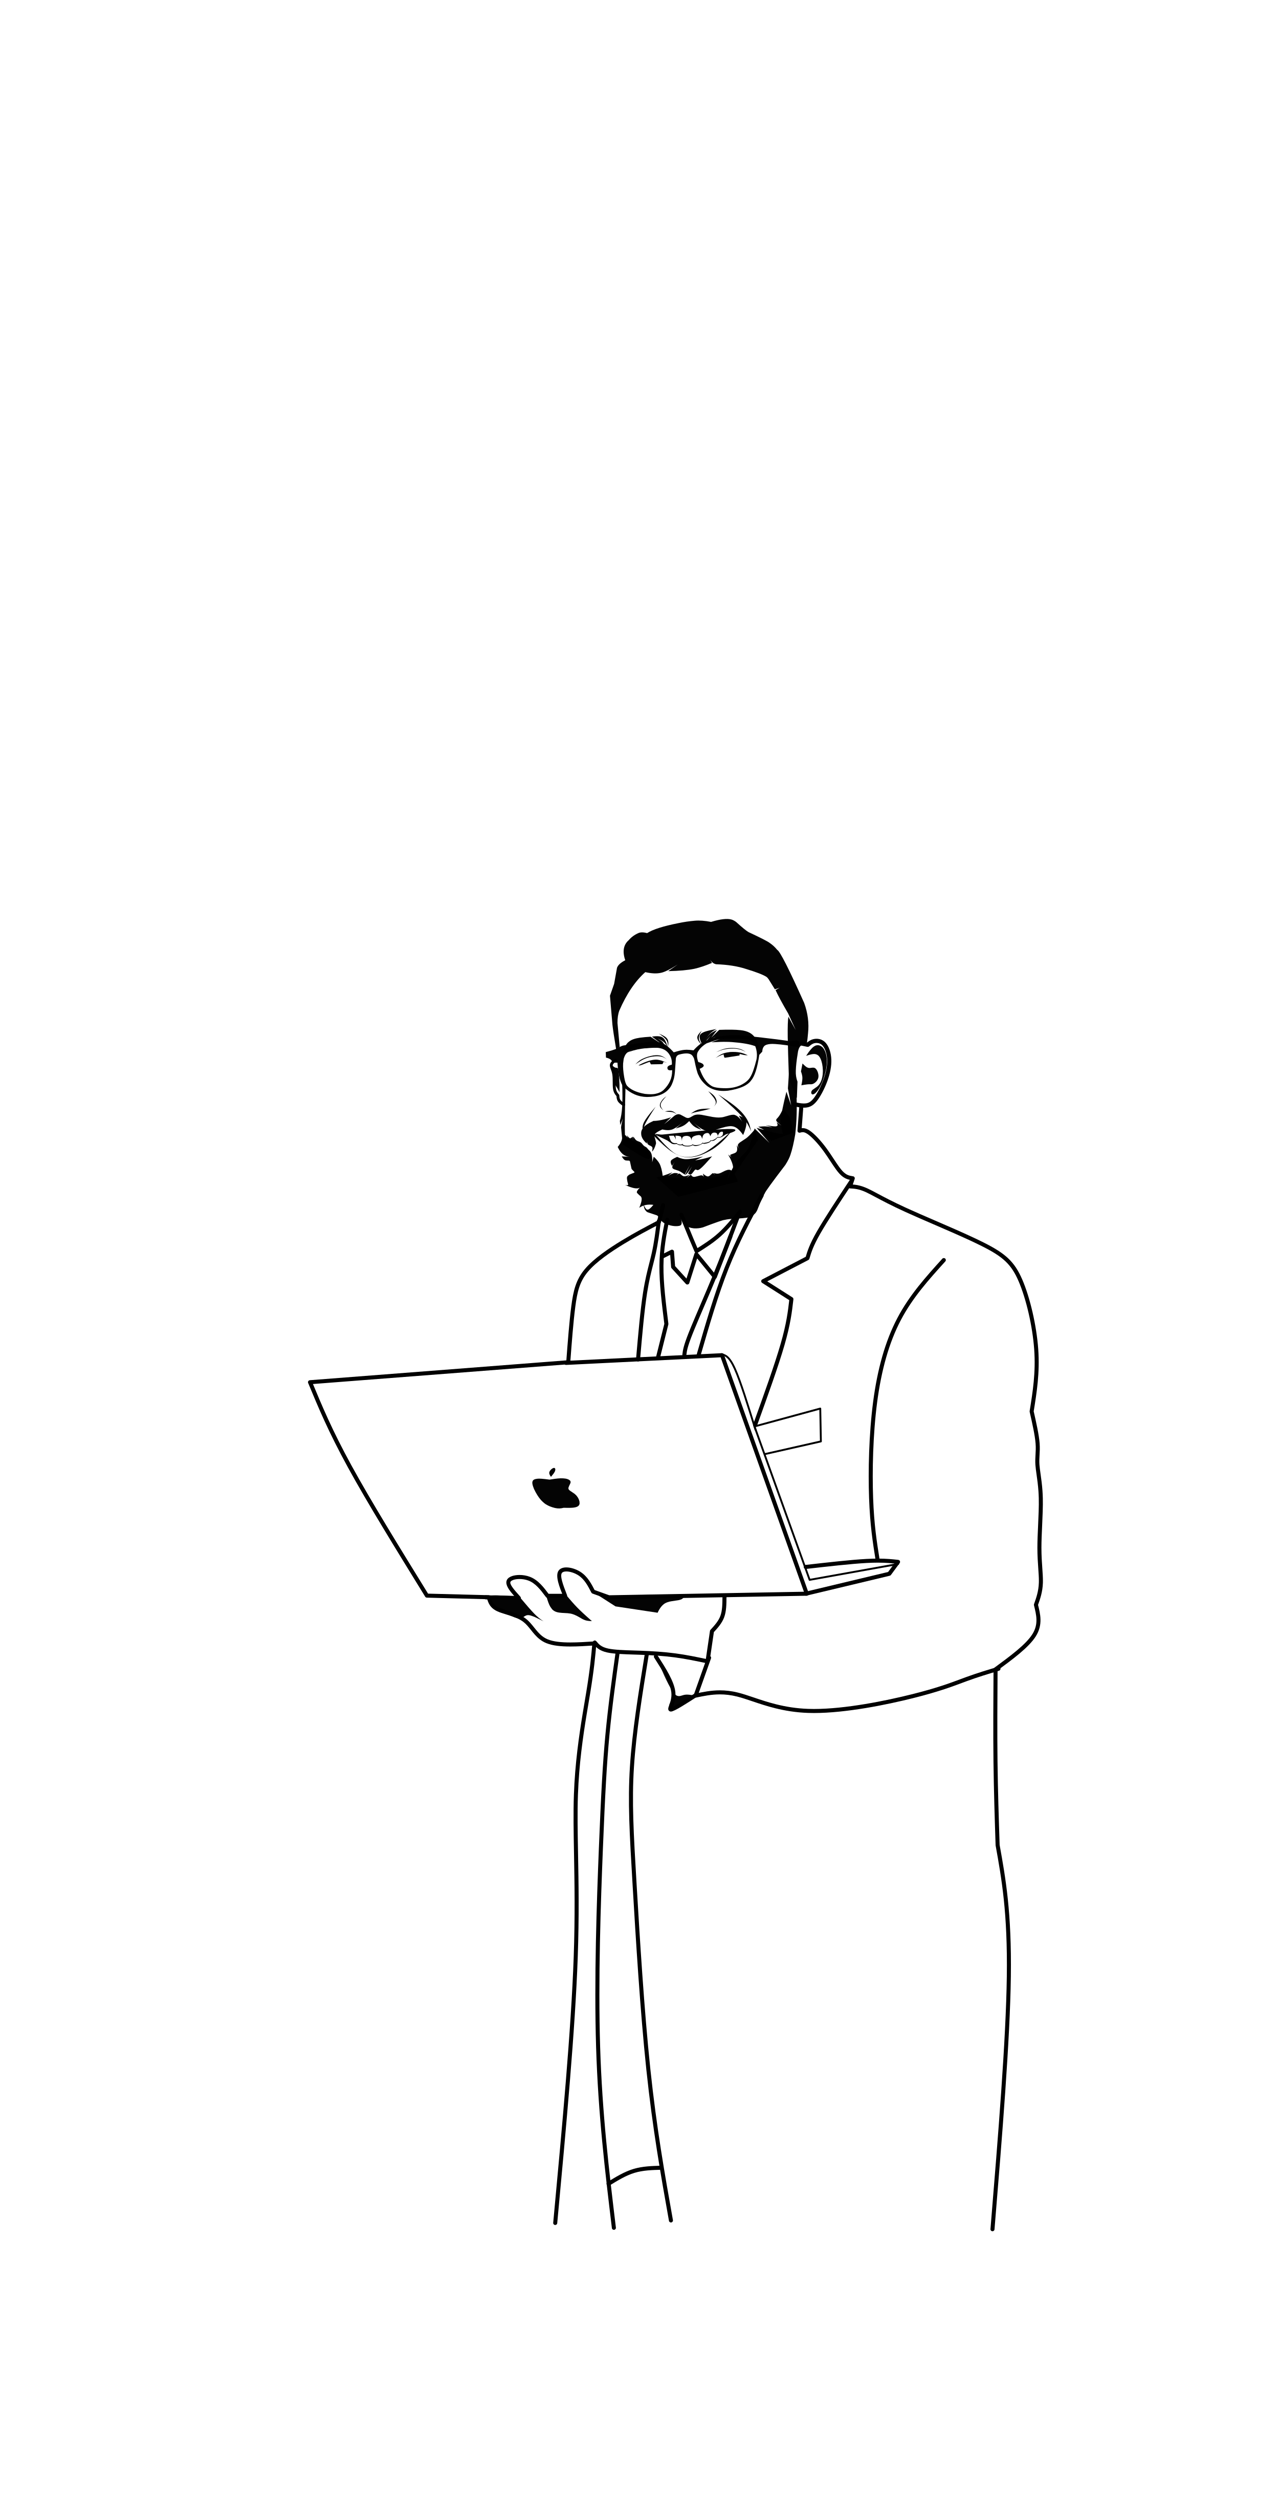 <?xml version="1.0" encoding="utf-8"?>
<svg xmlns="http://www.w3.org/2000/svg" xmlns:xlink="http://www.w3.org/1999/xlink" version= "1.1" width="1080px" height="2110px" viewBox="0 0 1080 2110">
<rect x="0" y="0" width="1080" height="2110" fill="rgb(255,255,255)"/>
<g id="layer1">
<g style="fill:rgb(0,0,0); fill-opacity:0.984; stroke-linejoin: miter">
</g>
<g style="fill:rgb(255,255,255); fill-opacity:0.984; stroke-linejoin: miter">
<path d="M-27.178,601.951L552.957,601.952L1133.093,601.952Q1133.093,1282.185,1133.093,1962.419Q552.957,1962.419,-27.178,1962.42Q-27.178,1282.185,-27.178,601.951"/>
</g>
<g style="fill:rgb(255,255,255); fill-opacity:0.984; stroke-linejoin: miter">
<path d="M-347.255,-896.722L-347.255,-896.721L-347.255,-896.721L-347.255,-896.721L-347.255,-896.722L-347.255,-896.721L-347.255,-896.721Q-347.255,-896.721,-347.255,-896.722"/>
</g>
</g>
<g id="layer2">
<g style="fill:rgb(0,0,0); fill-opacity:1.0; stroke-linejoin: miter">
<path d="M527.842,932.312L527.842,932.312L527.842,932.313C527.842,932.768,527.588,933.185,527.183,933.393C526.778,933.601,526.291,933.565,525.921,933.3L525.92,933.299L525.913,933.294L525.913,933.294L525.906,933.289L525.906,933.29C524.451,932.246,522.703,931.015,521.737,929.48L521.737,929.48C520.732,927.884,520.626,926.069,520.523,924.624L520.821,925.337C519.513,923.844,518.065,922.184,517.604,918.618L517.604,918.618C517.403,917.058,517.391,915.133,517.378,913.243L517.378,913.243C517.364,911.155,517.348,909.081,517.119,907.312L517.119,907.312C517.098,907.149,517.077,906.996,517.052,906.841L517.052,906.841C516.784,905.133,516.277,903.741,515.819,902.487L515.819,902.487C515.5,901.616,515.164,900.711,515.032,899.871L515.032,899.871C514.984,899.567,514.96,899.256,514.973,898.936L514.973,898.936C515.079,896.462,517.468,894.871,518.994,893.776C519.539,893.385,520.298,893.51,520.689,894.055C521.08,894.6,520.955,895.358,520.41,895.749L520.41,895.749C518.496,897.122,517.444,898.001,517.399,899.04L517.399,899.039C517.394,899.166,517.403,899.314,517.431,899.494L517.431,899.494C517.519,900.05,517.754,900.709,518.1,901.653L518.1,901.653C518.557,902.905,519.142,904.497,519.451,906.463L519.451,906.464C519.48,906.646,519.504,906.815,519.528,907.001L519.528,907.001C519.779,908.945,519.793,911.176,519.807,913.226L519.807,913.226C519.82,915.165,519.834,916.926,520.013,918.307L520.013,918.307C520.38,921.152,521.444,922.362,522.648,923.738C522.822,923.937,522.927,924.188,522.945,924.451L522.945,924.451C523.056,926.006,523.164,927.189,523.792,928.186L523.792,928.186C524.451,929.233,525.738,930.181,527.322,931.316L527.322,931.317L527.329,931.322L527.329,931.322L527.336,931.327L525.414,932.313L525.414,932.312C525.414,931.642,525.958,931.098,526.628,931.098C527.299,931.098,527.842,931.642,527.842,932.312 Z"/>
</g>
<g style="fill:rgb(0,0,0); fill-opacity:1.0; stroke-linejoin: miter">
<path d="M678.87,880.709L678.87,880.709L678.87,880.71L677.466,878.98L682.434,880.026L680.924,880.409C682.451,879.111,684.303,877.504,687.211,876.909L687.219,876.907L687.22,876.907L687.212,876.908C687.919,876.764,688.684,876.678,689.486,876.678L689.486,876.678C691.94,876.678,694.769,877.487,697.048,879.898L697.048,879.898C699.952,882.97,701.736,888.42,701.978,894.119L701.978,894.119C702.224,899.893,700.902,906.1,698.689,912.195L698.689,912.195C696.482,918.274,693.331,924.396,690.455,928.304L690.455,928.304C687.516,932.299,684.708,934.183,681.087,934.682L681.135,934.675L681.134,934.675L681.085,934.682C680.359,934.782,679.62,934.824,678.875,934.824L678.875,934.824C676.124,934.824,673.11,934.241,670.315,933.705C669.356,933.521,668.727,932.595,668.911,931.636C669.095,930.677,670.021,930.048,670.98,930.232L670.98,930.232C673.862,930.784,676.525,931.288,678.875,931.288L678.875,931.288C679.487,931.288,680.064,931.253,680.602,931.179L680.553,931.187L680.554,931.186L680.603,931.179C683.001,930.848,685.042,929.694,687.607,926.208L687.607,926.208C690.235,922.637,693.242,916.836,695.365,910.988L695.365,910.988C697.482,905.157,698.664,899.429,698.445,894.269L698.445,894.269C698.223,889.032,696.575,884.546,694.478,882.328L694.478,882.328C692.991,880.754,691.163,880.215,689.486,880.215L689.486,880.215C688.934,880.215,688.405,880.274,687.922,880.373L687.913,880.375L687.913,880.375L687.921,880.373C686.002,880.766,684.771,881.78,683.214,883.103C682.798,883.458,682.24,883.599,681.705,883.486L681.705,883.486L676.737,882.441C675.919,882.268,675.334,881.546,675.334,880.71L675.334,880.71L675.334,880.709C675.334,879.733,676.125,878.941,677.102,878.941C678.078,878.941,678.87,879.733,678.87,880.709 Z"/>
</g>
<g style="fill:rgb(0,0,0); fill-opacity:1.0; stroke-linejoin: miter">
<path d="M561.666,1017.079L561.666,1017.079L561.666,1017.08C561.666,1017.219,561.649,1017.358,561.615,1017.493L561.615,1017.493L558.006,1031.928C557.888,1032.4,557.573,1032.8,557.141,1033.025L557.141,1033.025L557.137,1033.027L557.137,1033.027L557.133,1033.03L557.133,1033.03C547.495,1038.059,537.911,1043.061,526.908,1049.755L526.908,1049.755C515.844,1056.486,503.592,1064.786,496.498,1073.209L496.498,1073.209C489.532,1081.48,487.472,1089.961,485.786,1102.853L485.786,1102.853C484.096,1115.765,482.815,1132.744,481.529,1149.801C481.466,1150.64,480.8,1151.307,479.961,1151.372L479.961,1151.372L261.911,1168.232L263.354,1165.879L263.406,1166.003L263.406,1166.003C271.905,1186.467,280.398,1206.895,296.77,1236.771L296.77,1236.771C313.195,1266.743,337.545,1306.215,361.932,1345.746L360.526,1344.938L412.74,1346.284C413.481,1346.303,414.125,1346.8,414.332,1347.513L414.334,1347.517L414.342,1347.546L414.341,1347.542C415.425,1351.275,416.366,1354.439,421.288,1356.742L421.288,1356.742C423.148,1357.612,425.586,1358.364,428.388,1359.224L428.388,1359.224C431.626,1360.217,435.287,1361.337,438.663,1362.917L438.663,1362.917C440.551,1363.8,442.382,1364.841,444.031,1366.11L444.031,1366.11C446.803,1368.244,448.959,1370.953,451.006,1373.513L451.006,1373.512C453.172,1376.221,455.24,1378.795,457.938,1380.871L457.938,1380.871C459.27,1381.897,460.755,1382.798,462.471,1383.516L462.471,1383.516C467.208,1385.498,473.866,1386.164,481.625,1386.164L481.625,1386.164C487.941,1386.164,494.817,1385.728,501.774,1385.286L501.785,1385.285L501.792,1385.285C502.286,1385.257,502.768,1385.445,503.112,1385.8C503.457,1386.155,503.63,1386.643,503.587,1387.136L503.587,1387.136C502.641,1397.873,501.693,1408.634,498.339,1429.072L498.339,1429.072C497.917,1431.638,497.468,1434.296,496.987,1437.149L496.987,1437.15C496.457,1440.284,495.891,1443.64,495.321,1447.109L495.321,1447.109C492.282,1465.624,488.935,1488.71,488.017,1514.676L488.017,1514.676C487.478,1529.914,487.775,1546.159,488.113,1564.674L488.113,1564.674C488.558,1588.991,489.073,1617.166,487.844,1651.92L487.844,1651.92L487.842,1651.969L487.842,1651.969C485.675,1713.17,478.098,1794.748,470.527,1876.256C470.44,1877.194,469.61,1877.883,468.673,1877.796C467.735,1877.709,467.046,1876.879,467.133,1875.941L467.133,1875.941C474.707,1794.396,482.273,1712.93,484.436,1651.848L484.436,1651.848L484.438,1651.799L484.438,1651.799C485.663,1617.145,485.15,1589.051,484.705,1564.736L484.705,1564.736C484.367,1546.245,484.068,1529.902,484.61,1514.556L484.61,1514.556C485.536,1488.374,488.91,1465.123,491.958,1446.557L491.958,1446.557C492.531,1443.067,493.094,1439.728,493.626,1436.582L493.626,1436.582C494.106,1433.734,494.556,1431.07,494.975,1428.52L494.975,1428.52C498.31,1408.199,499.25,1397.53,500.191,1386.837L501.986,1388.688L501.98,1388.688L501.99,1388.688C495.058,1389.128,488.068,1389.572,481.625,1389.572L481.625,1389.572C473.798,1389.572,466.557,1388.921,461.155,1386.66L461.155,1386.66C459.142,1385.818,457.401,1384.759,455.859,1383.573L455.859,1383.573C452.785,1381.207,450.473,1378.304,448.344,1375.641L448.344,1375.641C446.252,1373.025,444.342,1370.651,441.952,1368.812L441.953,1368.812C440.55,1367.732,438.949,1366.814,437.219,1366.004L437.219,1366.004C434.095,1364.543,430.666,1363.488,427.389,1362.482L427.389,1362.482C424.662,1361.646,421.966,1360.822,419.844,1359.829L419.844,1359.829C413.499,1356.861,412.201,1352.395,411.067,1348.493L411.066,1348.488L411.058,1348.459L412.652,1349.692L360.438,1348.345C359.863,1348.33,359.334,1348.026,359.031,1347.536L359.031,1347.536C334.663,1308.035,310.256,1268.473,293.781,1238.409L293.781,1238.409C277.319,1208.369,268.769,1187.803,260.258,1167.31L260.258,1167.31L260.206,1167.186C259.997,1166.681,260.042,1166.107,260.327,1165.641C260.613,1165.176,261.104,1164.875,261.649,1164.833L261.649,1164.833L479.698,1147.973L478.13,1149.544C479.414,1132.522,480.701,1115.435,482.406,1102.41L482.406,1102.41C484.112,1089.37,486.27,1080.063,493.89,1071.014L493.89,1071.014C501.383,1062.117,514.084,1053.566,525.136,1046.843L525.136,1046.843C536.246,1040.084,545.921,1035.035,555.556,1030.008L555.556,1030.008L555.56,1030.005L555.56,1030.005L555.564,1030.003L554.699,1031.101L558.308,1016.667L558.257,1017.08L558.257,1017.079C558.257,1016.138,559.02,1015.375,559.962,1015.375C560.903,1015.375,561.666,1016.138,561.666,1017.079 Z"/>
</g>
<g style="fill:rgb(0,0,0); fill-opacity:1.0; stroke-linejoin: miter">
<path d="M678.314,934.264L678.314,934.264L678.314,934.265C678.314,934.307,678.313,934.35,678.309,934.393L678.309,934.393L676.802,954.402L674.651,952.631L674.706,952.616L674.709,952.615C675.555,952.384,676.621,952.091,677.861,952.091L677.861,952.091C679.637,952.091,681.55,952.681,683.88,954.277L683.88,954.277C687.813,956.971,693.284,962.781,698.226,969.574L698.226,969.574C700.206,972.294,702.107,975.182,703.902,977.908L703.902,977.908C705.549,980.41,707.107,982.774,708.57,984.784L708.57,984.784C709.523,986.095,710.42,987.233,711.262,988.155L711.262,988.155C714.669,991.886,717.339,992.281,720.334,992.74C720.83,992.816,721.268,993.107,721.53,993.535C721.792,993.964,721.851,994.486,721.693,994.962L721.693,994.962L719.421,1001.792L717.9,999.552C721.828,999.774,725.919,1000.008,732.357,1002.92L732.357,1002.92C734.715,1003.986,737.393,1005.415,740.717,1007.188L740.717,1007.188C746.322,1010.177,753.94,1014.24,765.486,1019.519L765.486,1019.519C772.468,1022.712,780.884,1026.348,789.649,1030.136L789.649,1030.136C799.101,1034.22,808.932,1038.468,817.753,1042.502L817.753,1042.502C822.363,1044.61,826.68,1046.651,830.545,1048.591L830.545,1048.591C848.742,1057.724,856.543,1064.456,863.206,1079.861L863.206,1079.861C869.744,1094.979,875.251,1118.521,876.681,1138.524L876.681,1138.524C878.115,1158.587,875.446,1175.102,872.811,1191.434L872.787,1190.77L872.789,1190.777L872.793,1190.794C875.029,1200.696,877.313,1210.792,877.869,1218.078L877.869,1218.078C878.16,1221.887,877.979,1224.922,877.809,1227.802L877.809,1227.802C877.65,1230.503,877.501,1233.059,877.715,1236.119L877.715,1236.119C877.875,1238.416,878.24,1241.016,878.669,1244.061L878.669,1244.061C879.232,1248.053,879.891,1252.731,880.275,1258.223L880.275,1258.223C880.409,1260.14,880.509,1262.156,880.56,1264.278L880.56,1264.278C880.729,1271.308,880.355,1279.486,879.989,1287.5L879.989,1287.5C879.689,1294.075,879.394,1300.549,879.395,1306.29L879.395,1306.29C879.395,1312.918,879.791,1318.594,880.139,1323.591L880.139,1323.591C880.408,1327.443,880.653,1330.939,880.653,1334.117L880.653,1334.117C880.653,1334.726,880.644,1335.328,880.625,1335.919L880.625,1335.919C880.371,1343.624,878.32,1349.392,876.357,1354.936L876.404,1353.954C878.465,1362.203,880.766,1371.184,874.659,1380.946L874.659,1380.946C868.76,1390.374,854.973,1400.461,841.664,1410.234L842.359,1408.871C842.19,1435.418,842.021,1461.963,842.312,1486.666L842.312,1486.666C842.602,1511.375,843.352,1534.26,844.103,1557.17L844.077,1556.924C849.181,1585.352,854.296,1613.85,853.571,1668.028L853.571,1668.028C852.846,1722.126,846.298,1801.87,839.759,1881.518C839.682,1882.456,838.859,1883.154,837.921,1883.077C836.983,1883.0,836.285,1882.177,836.362,1881.239L836.362,1881.239C842.905,1801.542,849.44,1721.933,850.162,1667.982L850.162,1667.982C850.883,1614.111,845.808,1585.852,840.722,1557.526C840.707,1557.445,840.699,1557.363,840.696,1557.281L840.696,1557.281C839.945,1534.377,839.194,1511.455,838.903,1486.706L838.903,1486.706C838.612,1461.961,838.782,1435.395,838.951,1408.85C838.954,1408.311,839.212,1407.806,839.646,1407.487L839.646,1407.487C853.214,1397.523,866.303,1387.873,871.769,1379.138L871.769,1379.138C877.027,1370.734,875.181,1363.123,873.097,1354.781C873.015,1354.456,873.032,1354.114,873.144,1353.799L873.144,1353.799C875.107,1348.255,876.983,1342.932,877.218,1335.806L877.218,1335.806C877.236,1335.255,877.245,1334.696,877.245,1334.118L877.245,1334.118C877.244,1331.082,877.01,1327.713,876.739,1323.828L876.739,1323.828C876.391,1318.833,875.987,1313.05,875.986,1306.291L875.986,1306.291C875.985,1300.458,876.285,1293.898,876.584,1287.344L876.584,1287.344C876.951,1279.296,877.318,1271.249,877.152,1264.36L877.152,1264.36C877.103,1262.292,877.005,1260.33,876.875,1258.46L876.875,1258.46C876.5,1253.1,875.857,1248.531,875.294,1244.536L875.294,1244.536C874.87,1241.526,874.485,1238.796,874.314,1236.356L874.314,1236.356C874.083,1233.051,874.247,1230.296,874.406,1227.602L874.406,1227.602C874.576,1224.725,874.741,1221.893,874.47,1218.338L874.47,1218.338C873.938,1211.359,871.727,1201.549,869.468,1191.545L869.472,1191.562L869.47,1191.555C869.418,1191.326,869.411,1191.106,869.446,1190.891L869.446,1190.891C872.082,1174.546,874.683,1158.39,873.281,1138.767L873.281,1138.767C871.875,1119.085,866.44,1095.928,860.077,1081.214L860.077,1081.214C853.838,1066.787,846.776,1060.551,829.016,1051.637L829.016,1051.637C825.206,1049.725,820.918,1047.697,816.336,1045.602L816.336,1045.602C807.545,1041.582,797.764,1037.356,788.297,1033.265L788.297,1033.265C779.551,1029.486,771.081,1025.826,764.068,1022.619L764.068,1022.619C752.427,1017.296,744.737,1013.195,739.113,1010.196L739.113,1010.196C735.755,1008.405,733.187,1007.036,730.952,1006.025L730.952,1006.025C725.076,1003.367,721.471,1003.168,717.708,1002.955C717.178,1002.925,716.692,1002.65,716.394,1002.211C716.096,1001.772,716.019,1001.219,716.187,1000.716L716.187,1000.716L718.458,993.886L719.817,996.109C716.538,995.606,712.933,995.039,708.745,990.453L708.745,990.453C707.784,989.401,706.805,988.153,705.813,986.79L705.813,986.79C704.293,984.7,702.692,982.269,701.055,979.782L701.055,979.782C699.253,977.046,697.394,974.224,695.47,971.579L695.47,971.579C690.616,964.907,685.415,959.461,681.953,957.089L681.953,957.089C680.04,955.778,678.788,955.5,677.861,955.5L677.861,955.5C677.135,955.5,676.479,955.665,675.607,955.903L675.61,955.902L675.554,955.918C675.017,956.064,674.445,955.942,674.018,955.589C673.591,955.237,673.361,954.699,673.403,954.146L673.403,954.146L674.91,934.137L674.905,934.265L674.905,934.264C674.905,933.322,675.669,932.559,676.61,932.559C677.551,932.559,678.314,933.322,678.314,934.264 Z"/>
</g>
<g style="fill:rgb(0,0,0); fill-opacity:1.0; stroke-linejoin: miter">
<path d="M479.599,1150.232L479.599,1150.232L479.599,1150.233L477.811,1148.531L609.591,1142.026C610.342,1141.988,611.029,1142.448,611.281,1143.157L611.281,1143.157L682.844,1344.449C683.027,1344.966,682.951,1345.539,682.639,1345.99C682.327,1346.441,681.817,1346.714,681.269,1346.724L681.269,1346.724L514.234,1349.75C514.029,1349.754,513.824,1349.721,513.631,1349.651L513.631,1349.651L500.304,1344.897C499.897,1344.751,499.56,1344.457,499.362,1344.073L499.362,1344.073C496.328,1338.197,493.517,1332.832,488.37,1329.507L488.37,1329.507C485.239,1327.484,481.262,1326.231,478.219,1326.231L478.219,1326.231C476.142,1326.231,474.964,1326.799,474.466,1327.509L474.467,1327.509C472.698,1330.029,475.248,1337.142,478.794,1346.187C479,1346.711,478.933,1347.304,478.615,1347.769C478.298,1348.235,477.771,1348.513,477.207,1348.513L477.207,1348.513L462.357,1348.516C461.82,1348.516,461.314,1348.262,460.992,1347.832L460.991,1347.831L460.953,1347.78L460.954,1347.781C456.422,1341.715,452.239,1336.216,446.187,1333.923L446.187,1333.923C443.857,1333.04,441.199,1332.617,438.711,1332.617L438.711,1332.617C434.426,1332.617,431.691,1333.824,431.098,1334.91L431.098,1334.91C430.049,1336.831,433.555,1341.158,439.376,1347.513C439.837,1348.017,439.953,1348.746,439.671,1349.368C439.389,1349.99,438.764,1350.383,438.081,1350.368L438.081,1350.368L410.127,1349.755C409.186,1349.734,408.44,1348.955,408.46,1348.014C408.481,1347.073,409.261,1346.326,410.202,1346.347L410.202,1346.347L438.156,1346.96L436.862,1349.815C432.363,1344.902,425.55,1337.959,428.106,1333.276L428.106,1333.276C429.732,1330.3,434.481,1329.209,438.711,1329.209L438.711,1329.209C441.553,1329.209,444.628,1329.687,447.395,1330.735L447.395,1330.735C454.543,1333.444,459.295,1339.866,463.685,1345.74L463.685,1345.741L463.723,1345.792L462.357,1345.107L477.207,1345.105L475.62,1347.431C472.583,1339.684,468.551,1330.004,471.676,1325.551L471.676,1325.551C473.133,1323.475,475.741,1322.823,478.219,1322.823L478.219,1322.823C482.025,1322.823,486.634,1324.328,490.219,1326.644L490.219,1326.644C496.254,1330.543,499.433,1336.781,502.391,1342.509L501.449,1341.686L514.776,1346.441L514.173,1346.342L681.207,1343.316L679.632,1345.591L608.069,1144.299L609.759,1145.43L477.979,1151.935C477.513,1151.958,477.058,1151.789,476.72,1151.467C476.382,1151.146,476.191,1150.699,476.191,1150.233L476.191,1150.233L476.191,1150.232C476.191,1149.291,476.954,1148.528,477.895,1148.528C478.836,1148.528,479.599,1149.291,479.599,1150.232 Z"/>
</g>
<g style="fill:rgb(0,0,0); fill-opacity:1.0; stroke-linejoin: miter">
<path d="M682.337,1344.985L682.337,1344.985L682.337,1344.986L680.237,1343.328L750.536,1326.535L749.56,1327.181L756.952,1317.148L758.141,1319.853C753.23,1319.324,748.382,1318.801,741.326,1318.801L741.326,1318.801C738.5,1318.801,735.337,1318.884,731.653,1319.086L731.653,1319.086C718.72,1319.794,699.688,1321.95,680.566,1324.117C679.631,1324.223,678.787,1323.551,678.681,1322.616C678.575,1321.68,679.247,1320.836,680.182,1320.73L680.182,1320.73C699.26,1318.568,718.411,1316.397,731.467,1315.682L731.467,1315.682C735.204,1315.478,738.434,1315.393,741.326,1315.393L741.326,1315.393C748.575,1315.393,753.574,1315.932,758.507,1316.465C759.114,1316.53,759.639,1316.915,759.885,1317.473C760.13,1318.032,760.058,1318.679,759.696,1319.17L759.696,1319.17L752.304,1329.203C752.065,1329.527,751.719,1329.757,751.328,1329.85L751.328,1329.85L681.029,1346.643C680.522,1346.764,679.986,1346.647,679.577,1346.323C679.168,1346,678.929,1345.507,678.929,1344.986L678.929,1344.986L678.929,1344.985C678.929,1344.043,679.692,1343.28,680.633,1343.28C681.574,1343.28,682.337,1344.043,682.337,1344.985 Z"/>
</g>
<g style="fill:rgb(0,0,0); fill-opacity:1.0; stroke-linejoin: miter">
<path d="M503.926,1386.197L503.926,1386.197L503.926,1386.198L503.544,1385.124L503.545,1385.125L503.545,1385.125L503.546,1385.127L503.529,1385.106C505.667,1387.655,507.61,1390.007,513.484,1391.287L513.484,1391.287C518.712,1392.427,526.911,1392.691,535.638,1392.966L535.638,1392.966C537.284,1393.018,538.745,1393.064,540.396,1393.122L540.396,1393.122C550.659,1393.485,560.624,1394.098,570.167,1395.362L570.167,1395.362C579.706,1396.626,588.793,1398.537,597.81,1400.432L595.773,1401.853L599.51,1376.417C599.559,1376.08,599.709,1375.765,599.939,1375.514L599.939,1375.514C603.455,1371.674,606.676,1368.123,608.299,1363.72L608.299,1363.72C609.935,1359.284,609.998,1353.86,610.045,1348.032C610.052,1347.091,610.821,1346.334,611.762,1346.341C612.704,1346.349,613.461,1347.118,613.453,1348.059L613.453,1348.059C613.408,1353.726,613.38,1359.796,611.498,1364.9L611.498,1364.9C609.603,1370.038,605.881,1374.071,602.453,1377.815L602.882,1376.912L599.145,1402.348C599.077,1402.813,598.82,1403.229,598.434,1403.498C598.048,1403.767,597.569,1403.865,597.109,1403.768L597.109,1403.768C588.077,1401.87,579.108,1399.985,569.719,1398.742L569.719,1398.742C560.332,1397.498,550.489,1396.89,540.276,1396.529L540.276,1396.529C538.637,1396.471,537.173,1396.425,535.531,1396.373L535.531,1396.373C526.952,1396.103,518.367,1395.84,512.758,1394.618L512.758,1394.618C505.821,1393.105,503.27,1390.102,500.918,1387.297L500.901,1387.276L500.9,1387.275L500.9,1387.275L500.899,1387.273C500.658,1386.987,500.517,1386.599,500.517,1386.198L500.517,1386.198L500.517,1386.197C500.517,1385.256,501.28,1384.493,502.221,1384.493C503.163,1384.493,503.926,1385.256,503.926,1386.197 Z"/>
</g>
<g style="fill:rgb(0,0,0); fill-opacity:1.0; stroke-linejoin: miter">
<path d="M600.468,1399.07L600.468,1399.07L600.468,1399.071C600.468,1399.265,600.434,1399.459,600.369,1399.642L600.369,1399.642L588.997,1431.595L587.042,1429.355C593.571,1427.986,600.286,1426.574,607.915,1426.574L607.915,1426.574C612.598,1426.574,617.618,1427.104,623.17,1428.483L623.17,1428.483C627.257,1429.497,631.619,1430.969,636.32,1432.553L636.32,1432.553C642.056,1434.486,648.365,1436.611,655.494,1438.381L655.494,1438.381C663.366,1440.336,672.251,1441.861,682.467,1442.215L682.466,1442.215C684.062,1442.27,685.692,1442.297,687.351,1442.297L687.351,1442.297C713.926,1442.297,747.777,1435.459,770.374,1429.796L770.374,1429.796C790.928,1424.646,802.019,1420.506,811.006,1417.154L811.006,1417.154C812.526,1416.587,813.892,1416.076,815.336,1415.55L815.336,1415.55C825.3,1411.912,833.992,1409.32,842.634,1406.741C843.536,1406.472,844.485,1406.985,844.754,1407.887C845.023,1408.789,844.51,1409.739,843.608,1410.008L843.608,1410.008C834.96,1412.588,826.363,1415.153,816.504,1418.752L816.504,1418.752C815.05,1419.283,813.744,1419.77,812.198,1420.347L812.198,1420.347C803.149,1423.723,791.93,1427.909,771.202,1433.103L771.202,1433.103C748.549,1438.78,714.362,1445.706,687.351,1445.706L687.351,1445.706C685.66,1445.706,683.982,1445.678,682.349,1445.622L682.349,1445.622C671.856,1445.259,662.731,1443.69,654.673,1441.69L654.673,1441.69C647.393,1439.882,640.957,1437.713,635.231,1435.783L635.231,1435.783C630.492,1434.186,626.278,1432.767,622.349,1431.791L622.349,1431.791C617.073,1430.481,612.33,1429.982,607.915,1429.982L607.915,1429.982C600.687,1429.982,594.303,1431.315,587.741,1432.691C587.138,1432.818,586.513,1432.609,586.108,1432.144C585.702,1431.68,585.579,1431.033,585.786,1430.452L585.786,1430.452L597.158,1398.499L597.059,1399.071L597.059,1399.07C597.059,1398.129,597.822,1397.366,598.763,1397.366C599.705,1397.366,600.468,1398.129,600.468,1399.07 Z"/>
</g>
<g style="fill:rgb(0,0,0); fill-opacity:1.0; stroke-linejoin: miter">
<path d="M742.699,1316.024L742.699,1316.024L742.699,1316.025C742.699,1316.914,742.016,1317.654,741.13,1317.724C740.243,1317.795,739.452,1317.172,739.312,1316.294L739.312,1316.294C737.006,1301.831,734.689,1287.302,733.861,1264.43L733.861,1264.43C733.035,1241.597,733.69,1210.408,737.28,1183.043L737.28,1183.043C740.871,1155.666,747.406,1132.047,757.679,1112.483L757.679,1112.483C767.947,1092.93,781.908,1077.523,795.701,1062.288C796.333,1061.59,797.411,1061.537,798.109,1062.168C798.807,1062.8,798.86,1063.878,798.228,1064.576L798.228,1064.576C784.398,1079.852,770.734,1094.956,760.697,1114.068L760.697,1114.068C750.667,1133.168,744.216,1156.368,740.659,1183.487L740.659,1183.487C737.101,1210.618,736.446,1241.609,737.268,1264.307L737.268,1264.307C738.088,1286.967,740.378,1301.329,742.678,1315.757L739.291,1316.025L739.291,1316.024C739.291,1315.083,740.054,1314.32,740.995,1314.32C741.936,1314.32,742.699,1315.083,742.699,1316.024 Z"/>
</g>
<g style="fill:rgb(0,0,0); fill-opacity:1.0; stroke-linejoin: miter">
<path d="M720.552,996.986L720.552,996.986L720.552,996.986C720.552,997.321,720.453,997.648,720.269,997.927L720.269,997.927C709.505,1014.194,698.794,1030.383,692.656,1041.134L692.656,1041.134C686.566,1051.8,685.013,1057.049,683.441,1062.342C683.309,1062.785,683.003,1063.156,682.593,1063.369L682.593,1063.369L645.262,1082.778L645.391,1079.828L669.178,1094.96C669.728,1095.311,670.031,1095.945,669.956,1096.593L669.956,1096.593L669.94,1096.732L669.94,1096.731C668.754,1107.049,667.542,1117.466,662.444,1135.144L662.444,1135.144C657.342,1152.836,648.341,1177.821,639.37,1202.726C639.051,1203.612,638.074,1204.071,637.189,1203.752C636.303,1203.433,635.844,1202.456,636.163,1201.571L636.163,1201.571C645.15,1176.622,654.105,1151.759,659.169,1134.199L659.169,1134.199C664.191,1116.784,665.377,1106.581,666.554,1096.342L666.554,1096.341L666.57,1096.203L667.348,1097.836L643.561,1082.704C643.047,1082.377,642.747,1081.801,642.774,1081.192C642.8,1080.583,643.15,1080.035,643.69,1079.754L643.69,1079.754L681.021,1060.344L680.173,1061.371C681.796,1055.909,683.44,1050.401,689.696,1039.444L689.696,1039.444C695.906,1028.568,706.69,1012.272,717.426,996.046L717.143,996.986L717.143,996.986C717.143,996.044,717.906,995.281,718.847,995.281C719.788,995.281,720.552,996.044,720.552,996.986 Z"/>
</g>
<g style="fill:rgb(0,0,0); fill-opacity:1.0; stroke-linejoin: miter">
<path d="M540.471,1147.331L540.471,1147.331L540.471,1147.332L537.067,1147.204L537.068,1147.197L537.07,1147.177C538.883,1126.335,540.704,1105.399,543.066,1090.457L543.066,1090.457C544.711,1080.047,546.618,1072.547,548.298,1065.936L548.298,1065.936C549.037,1063.031,549.731,1060.299,550.34,1057.574L550.34,1057.574C552.337,1048.64,553.48,1039.534,554.632,1030.341C554.749,1029.407,555.601,1028.745,556.535,1028.862C557.469,1028.979,558.131,1029.831,558.014,1030.765L558.014,1030.765C556.865,1039.931,555.704,1049.198,553.666,1058.317L553.666,1058.318C553.044,1061.099,552.338,1063.879,551.602,1066.775L551.602,1066.775C549.926,1073.371,548.052,1080.744,546.433,1090.989L546.433,1090.989C544.094,1105.785,542.283,1126.583,540.466,1147.472L540.467,1147.452L540.467,1147.459C540.386,1148.389,539.605,1149.074,538.693,1149.034C537.781,1148.995,537.063,1148.244,537.063,1147.332L537.063,1147.332L537.063,1147.331C537.063,1146.389,537.826,1145.627,538.767,1145.627C539.708,1145.627,540.471,1146.389,540.471,1147.331 Z"/>
</g>
<g style="fill:rgb(0,0,0); fill-opacity:1.0; stroke-linejoin: miter">
<path d="M577.079,1025.132L577.079,1025.132L577.079,1025.133L576.951,1024.485L585.34,1044.857L585.333,1044.841L589.727,1055.204L587.247,1054.429L587.251,1054.426L587.254,1054.425C593.946,1050.216,600.498,1046.092,606.495,1040.689L606.495,1040.689C612.505,1035.274,617.993,1028.546,623.585,1021.686C624.179,1020.956,625.253,1020.846,625.982,1021.441C626.712,1022.036,626.822,1023.109,626.227,1023.839L626.227,1023.839C620.672,1030.655,615.017,1037.599,608.777,1043.221L608.777,1043.221C602.527,1048.852,595.727,1053.123,589.068,1057.31L589.071,1057.309L589.068,1057.311C588.642,1057.578,588.124,1057.645,587.647,1057.496C587.17,1057.346,586.783,1056.995,586.588,1056.535L586.588,1056.535L582.194,1046.171L582.188,1046.155L573.799,1025.782C573.714,1025.576,573.67,1025.356,573.67,1025.133L573.67,1025.133L573.67,1025.132C573.67,1024.191,574.433,1023.428,575.375,1023.428C576.316,1023.428,577.079,1024.191,577.079,1025.132 Z"/>
</g>
<g style="fill:rgb(0,0,0); fill-opacity:1.0; stroke-linejoin: miter">
<path d="M565.125,1029.399L565.125,1029.399L565.125,1029.4C565.125,1029.511,565.114,1029.621,565.093,1029.729L565.093,1029.729L565.06,1029.899L565.06,1029.899C562.682,1041.988,560.347,1053.938,560.229,1068.357L560.229,1068.357C560.109,1082.884,562.238,1099.947,564.388,1117.166C564.414,1117.375,564.402,1117.587,564.35,1117.791L564.35,1117.791L557.231,1146.194C557.002,1147.107,556.077,1147.661,555.164,1147.432C554.251,1147.204,553.696,1146.278,553.925,1145.365L553.925,1145.365L561.044,1116.963L561.006,1117.588C558.864,1100.436,556.699,1083.128,556.82,1068.329L556.82,1068.329C556.942,1053.556,559.339,1041.32,561.715,1029.241L561.715,1029.241L561.748,1029.072L561.716,1029.4L561.716,1029.399C561.716,1028.458,562.479,1027.695,563.421,1027.695C564.362,1027.695,565.125,1028.458,565.125,1029.399 Z"/>
</g>
<g style="fill:rgb(0,0,0); fill-opacity:1.0; stroke-linejoin: miter">
<path d="M624.886,1026.309L624.886,1026.309L624.886,1026.31C624.886,1026.514,624.849,1026.717,624.777,1026.908L624.777,1026.909L624.763,1026.947L624.763,1026.947L624.749,1026.985L624.749,1026.985C618.639,1043.282,612.519,1059.608,605.162,1077.447L605.162,1077.447C601.724,1085.784,598.034,1094.409,594.605,1102.425L594.605,1102.425C591.651,1109.33,588.9,1115.763,586.704,1121.086L586.704,1121.086C585.982,1122.837,585.325,1124.456,584.736,1125.946L584.736,1125.946C580.292,1137.169,579.954,1140.34,579.591,1143.481C579.483,1144.416,578.638,1145.086,577.703,1144.978C576.768,1144.87,576.097,1144.025,576.205,1143.09L576.205,1143.09C576.608,1139.597,577.035,1136.133,581.566,1124.691L581.566,1124.691C582.161,1123.189,582.829,1121.542,583.553,1119.787L583.553,1119.787C585.757,1114.442,588.522,1107.979,591.471,1101.084L591.471,1101.084C594.901,1093.068,598.584,1084.458,602.011,1076.148L602.011,1076.148C609.343,1058.366,615.445,1042.091,621.557,1025.788L621.557,1025.788L621.571,1025.75L621.571,1025.75L621.585,1025.712L621.477,1026.31L621.477,1026.309C621.477,1025.368,622.24,1024.605,623.181,1024.605C624.123,1024.605,624.886,1025.368,624.886,1026.309 Z"/>
</g>
<g style="fill:rgb(0,0,0); fill-opacity:1.0; stroke-linejoin: miter">
<path d="M644.863,1008.918L644.863,1008.918L644.863,1008.919C644.863,1009.198,644.794,1009.474,644.662,1009.721L644.662,1009.721C634.297,1029.154,623.98,1048.5,615.154,1070.819L615.154,1070.819C606.322,1093.153,598.971,1118.492,591.592,1143.929C591.33,1144.833,590.384,1145.354,589.48,1145.092C588.576,1144.829,588.056,1143.884,588.318,1142.98L588.318,1142.98C595.687,1117.575,603.081,1092.08,611.984,1069.566L611.984,1069.566C620.892,1047.04,631.298,1027.533,641.655,1008.116L641.454,1008.919L641.454,1008.918C641.454,1007.976,642.217,1007.213,643.158,1007.213C644.1,1007.213,644.863,1007.976,644.863,1008.918 Z"/>
</g>
<g style="fill:rgb(0,0,0); fill-opacity:1.0; stroke-linejoin: miter">
<path d="M558.428,1058.963L558.428,1058.963L566.661,1054.844C567.169,1054.59,567.77,1054.605,568.264,1054.885C568.758,1055.165,569.081,1055.673,569.123,1056.239L569.123,1056.239L570.095,1069.099L569.654,1068.078L581.655,1081.23L578.773,1081.862L586.371,1058.004C586.561,1057.408,587.062,1056.964,587.676,1056.847C588.29,1056.73,588.92,1056.959,589.315,1057.443L589.315,1057.443L604.924,1076.56L602.013,1077.025L615.199,1042.819C615.538,1041.94,616.524,1041.503,617.402,1041.841C618.281,1042.18,618.718,1043.166,618.38,1044.045L618.38,1044.045L605.194,1078.251C604.976,1078.818,604.472,1079.226,603.872,1079.321C603.273,1079.417,602.668,1079.187,602.283,1078.716L602.283,1078.716L586.675,1059.599L589.619,1059.039L582.02,1082.896C581.836,1083.476,581.356,1083.914,580.761,1084.044C580.167,1084.174,579.548,1083.977,579.138,1083.528L579.138,1083.528L567.136,1070.376C566.879,1070.094,566.724,1069.735,566.695,1069.355L566.695,1069.355L565.724,1056.496L568.186,1057.892L559.953,1062.012C559.111,1062.433,558.088,1062.092,557.666,1061.25C557.245,1060.408,557.586,1059.384,558.428,1058.963 Z"/>
</g>
<g style="fill:rgb(0,0,0); fill-opacity:1.0; stroke-linejoin: miter">
<path d="M523.297,1394.301L523.296,1394.305L523.295,1394.313L523.296,1394.308C520.11,1417.043,516.931,1439.727,514.641,1463.969L514.641,1463.969C512.352,1488.206,510.952,1514.005,509.114,1559.673L509.114,1559.673C507.276,1605.344,505.004,1670.785,506.756,1727.454L506.756,1727.454C508.508,1784.104,514.281,1832.007,520.064,1879.983C520.176,1880.917,519.51,1881.766,518.576,1881.879C517.641,1881.992,516.792,1881.325,516.68,1880.391L516.68,1880.391C510.898,1832.421,505.106,1784.38,503.349,1727.559L503.349,1727.559C501.593,1670.757,503.87,1605.203,505.708,1559.536L505.708,1559.536C507.546,1513.863,508.95,1487.983,511.248,1463.648L511.248,1463.648C513.546,1439.319,516.735,1416.56,519.92,1393.835L519.921,1393.831L519.922,1393.823C520.052,1392.895,520.913,1392.246,521.845,1392.376C522.778,1392.507,523.427,1393.369,523.297,1394.301 Z"/>
</g>
<g style="fill:rgb(0,0,0); fill-opacity:1.0; stroke-linejoin: miter">
<path d="M547.764,1396.711L547.764,1396.711L547.764,1396.712C547.764,1396.804,547.757,1396.896,547.742,1396.986L547.742,1396.986C542.457,1429.467,537.19,1461.848,535.32,1491.18L535.32,1491.18C533.451,1520.489,534.971,1546.781,537.582,1590.771L537.582,1590.771C540.192,1634.748,543.88,1696.236,549.168,1746.302L549.168,1746.302C554.453,1796.346,561.336,1834.983,568.229,1873.671C568.394,1874.598,567.777,1875.483,566.85,1875.648C565.923,1875.814,565.038,1875.196,564.873,1874.269L564.873,1874.269C557.98,1835.576,551.077,1796.838,545.778,1746.659L545.778,1746.659C540.481,1696.5,536.788,1634.935,534.179,1590.973L534.179,1590.973C531.571,1547.028,530.033,1520.52,531.918,1490.963L531.918,1490.963C533.801,1461.432,539.099,1428.88,544.378,1396.439L544.355,1396.712L544.355,1396.711C544.355,1395.77,545.119,1395.007,546.06,1395.007C547.001,1395.007,547.764,1395.77,547.764,1396.711 Z"/>
</g>
<g style="fill:rgb(0,0,0); fill-opacity:0.984; stroke-linejoin: miter">
</g>
<g style="fill:rgb(0,0,0); fill-opacity:1.0; stroke-linejoin: miter">
<path d="M555.536,1398.067L555.536,1398.067L555.536,1398.068L555.267,1397.149L555.347,1397.274L555.347,1397.273C562.153,1407.903,569.351,1419.09,570.274,1428.046L570.274,1428.046C570.815,1433.295,569.217,1437.691,568.284,1440.285L568.284,1440.285C567.854,1441.479,567.685,1442.001,567.671,1442.217L567.671,1442.217C567.671,1442.22,567.673,1442.191,567.668,1442.139L567.668,1442.139C567.602,1441.5,566.971,1441.059,566.511,1441.059L566.511,1441.059C566.492,1441.059,566.494,1441.059,566.477,1441.06L566.5,1441.059L566.515,1441.059L566.496,1441.059C566.48,1441.06,566.484,1441.06,566.485,1441.06L566.483,1441.06C568.375,1440.881,577.455,1435.096,587.453,1428.645C588.244,1428.134,589.299,1428.362,589.809,1429.153C590.319,1429.944,590.092,1430.998,589.301,1431.509L589.301,1431.509C580.007,1437.506,569.791,1444.171,566.803,1444.454L566.801,1444.454C566.748,1444.459,566.68,1444.464,566.615,1444.466L566.596,1444.467L566.58,1444.467L566.604,1444.466C566.577,1444.467,566.538,1444.468,566.511,1444.468L566.511,1444.468C565.358,1444.468,564.404,1443.717,564.277,1442.488L564.277,1442.488C564.259,1442.31,564.26,1442.142,564.27,1441.994L564.27,1441.994C564.324,1441.169,564.741,1440.062,565.076,1439.131L565.076,1439.131C566.01,1436.536,567.337,1432.797,566.884,1428.396L566.884,1428.396C566.064,1420.445,559.489,1410.065,552.476,1399.111L552.476,1399.111L552.396,1398.986C552.221,1398.712,552.127,1398.393,552.127,1398.068L552.127,1398.068L552.127,1398.067C552.127,1397.125,552.89,1396.362,553.832,1396.362C554.773,1396.362,555.536,1397.125,555.536,1398.067 Z"/>
</g>
<g style="fill:rgb(0,0,0); fill-opacity:1.0; stroke-linejoin: miter">
<path d="M515.558,1843.006L515.558,1843.006L515.558,1843.007L512.962,1841.555C519.918,1837.279,527.102,1832.852,534.812,1830.521L534.812,1830.521C542.527,1828.188,550.685,1827.979,558.565,1827.767L558.61,1827.767L558.613,1827.767C559.555,1827.767,560.318,1828.53,560.318,1829.471C560.318,1830.412,559.555,1831.175,558.613,1831.175L558.613,1831.175L558.61,1831.175L558.656,1831.175C550.691,1831.389,543,1831.606,535.798,1833.784L535.798,1833.784C528.587,1835.964,521.783,1840.134,514.746,1844.459C514.221,1844.782,513.561,1844.796,513.022,1844.494C512.483,1844.193,512.15,1843.624,512.15,1843.007L512.15,1843.007L512.15,1843.006C512.15,1842.065,512.913,1841.302,513.854,1841.302C514.795,1841.302,515.558,1842.065,515.558,1843.006 Z"/>
</g>
<g style="fill:rgb(0,0,0); fill-opacity:1.0; stroke-linejoin: miter">
<path d="M636.92,1203.078L636.92,1203.078L692.422,1187.986C692.659,1187.922,692.913,1187.97,693.11,1188.117C693.306,1188.265,693.424,1188.495,693.429,1188.74L693.429,1188.74L693.96,1216.473C693.967,1216.852,693.708,1217.183,693.339,1217.266L693.339,1217.266L646.063,1227.965C645.634,1228.062,645.207,1227.793,645.109,1227.363C645.012,1226.934,645.282,1226.506,645.711,1226.409L645.711,1226.409L692.987,1215.711L692.366,1216.504L691.834,1188.771L692.841,1189.525L637.338,1204.617C636.913,1204.732,636.475,1204.481,636.359,1204.056C636.244,1203.631,636.495,1203.193,636.92,1203.078 Z"/>
</g>
<g style="fill:rgb(0,0,0); fill-opacity:1.0; stroke-linejoin: miter">
<path d="M637.524,1202.838L637.524,1202.838L637.524,1202.839L637.477,1202.569L684.409,1333.052L683.518,1332.537L758.233,1319.143C758.667,1319.065,759.081,1319.353,759.159,1319.787C759.237,1320.22,758.948,1320.635,758.515,1320.713L758.515,1320.713L683.8,1334.106C683.417,1334.175,683.04,1333.957,682.909,1333.591L682.909,1333.591L635.976,1203.109C635.945,1203.022,635.929,1202.931,635.929,1202.839L635.929,1202.839L635.929,1202.838C635.929,1202.398,636.286,1202.041,636.726,1202.041C637.167,1202.041,637.524,1202.398,637.524,1202.838 Z"/>
</g>
<g style="fill:rgb(0,0,0); fill-opacity:1.0; stroke-linejoin: miter">
<path d="M637.202,1206.875L637.202,1206.875L637.114,1206.593L637.114,1206.593C630.805,1186.22,624.529,1165.986,619.777,1155.465L619.777,1155.465C615.06,1145.023,611.967,1144.402,608.972,1143.656C608.545,1143.55,608.285,1143.117,608.391,1142.689C608.498,1142.262,608.93,1142.002,609.358,1142.108L609.358,1142.108C612.902,1142.991,616.348,1143.998,621.231,1154.809L621.231,1154.809C626.034,1165.443,632.345,1185.803,638.638,1206.121L638.638,1206.121L638.725,1206.403C638.855,1206.823,638.62,1207.27,638.199,1207.4C637.779,1207.531,637.332,1207.295,637.202,1206.875 Z"/>
</g>
<g style="fill:rgb(0,0,0); fill-opacity:0.984; stroke-linejoin: miter">
<path d="M460.956,1345.732L461.354,1347.15Q463.13,1353.553,464.742,1356.112Q466.413,1358.579,466.914,1358.806Q467.744,1359.534,468.742,1359.996L469.772,1360.404Q470.84,1360.753,472.012,1360.932Q473.151,1361.181,479.348,1361.477Q482.317,1361.812,482.803,1362.036Q484.962,1362.635,486.778,1363.574Q487.842,1364.088,491.648,1366.296Q492.037,1366.555,493.733,1367.237Q495.78,1368.084,499.806,1368.139Q491.226,1360.622,487.511,1356.763Q483.693,1352.921,477.206,1345.036Q471.498,1348.097,468.804,1348.074Q465.678,1348.207,460.956,1345.732"/>
</g>
<g style="fill:rgb(0,0,0); fill-opacity:0.984; stroke-linejoin: miter">
<path d="M438.391,1347.265L439.535,1348.629Q447.097,1357.701,450.975,1361.7Q454.519,1365.416,458.943,1368.364Q455.121,1366.307,451.667,1364.743Q447.81,1363.152,446.662,1363.15Q445.58,1362.954,444.31,1363.37Q443.754,1363.516,441.224,1365.149Q439.752,1365.79,439.297,1365.76Q437.402,1366.002,434.664,1365.017Q428.801,1362.798,420.512,1357.993L416.469,1355.699L415.048,1354.023Q411.951,1350.292,411.925,1348.911Q411.848,1348.331,412.09,1347.882L412.429,1347.472Q412.926,1347.056,413.853,1346.82Q415.204,1346.362,419.824,1346.405L438.391,1347.265"/>
</g>
<g style="fill:rgb(0,0,0); fill-opacity:0.984; stroke-linejoin: miter">
<path d="M499.797,1342.925L519.749,1355.718L555.301,1361.082Q557.799,1355.54,561.286,1353.286Q562.889,1352.323,564.959,1351.822Q565.144,1351.607,572.903,1350.479Q573.426,1350.431,574.964,1349.908Q576.86,1349.293,577.913,1346.965Q569.415,1345.682,556.915,1345.753Q546.833,1345.754,514.046,1347.411L499.797,1342.925"/>
</g>
<g style="fill:rgb(0,0,0); fill-opacity:0.984; stroke-linejoin: miter">
<path d="M558.029,1407.674L559.059,1409.945Q567.051,1428.156,570.822,1430.626Q571.928,1431.494,573.682,1431.427Q573.87,1431.439,574.815,1431.23Q577.829,1430.307,578.163,1430.318Q579.311,1430.122,580.786,1430.18Q583.802,1430.33,588.685,1431.534L566.44,1442.796Q565.071,1441.302,565.077,1439.811Q565.178,1438.685,565.346,1438.37L566.768,1435.066Q567.51,1432.961,567.547,1432.378Q567.734,1431.379,567.747,1430.228L567.699,1429.034Q567.597,1427.799,567.226,1426.392Q566.87,1424.408,564.03,1418.507Q561.342,1413.289,558.029,1407.674"/>
</g>
<g style="fill:rgb(0,0,0); fill-opacity:0.984; stroke-linejoin: miter">
</g>
<g style="fill:rgb(0,0,0); fill-opacity:0.984; stroke-linejoin: miter">
<path d="M464.091,1248.753L464.958,1248.611Q471.744,1247.44,475.259,1247.639Q479.831,1247.843,481.481,1249.703Q481.972,1250.691,481.814,1250.966Q481.763,1251.436,481.565,1251.949Q480.297,1254.602,480.151,1255.11Q479.775,1256.142,480.204,1256.953Q480.208,1257.17,481.318,1258.089L485.052,1260.614Q486.708,1262.027,486.963,1262.464Q488.799,1264.719,489.324,1267.259Q489.514,1269.228,489.275,1269.509Q489.084,1270.186,488.619,1270.707Q487.516,1271.844,485.204,1272.221Q483.051,1272.717,476.001,1272.503Q474.09,1272.998,472.42,1273.06Q470.584,1273.104,468.619,1272.665Q464.387,1271.649,461.58,1269.936Q459.612,1268.943,456.747,1265.914Q453.599,1262.337,450.891,1256.567Q448.848,1251.589,449.805,1249.974Q450.317,1248.377,453.627,1247.992Q455.767,1247.607,464.091,1248.753"/>
</g>
<g style="fill:rgb(0,0,0); fill-opacity:0.984; stroke-linejoin: miter">
<path d="M465.244,1246.383L465.613,1245.943Q467.685,1243.516,468.38,1242.14L468.564,1241.751Q468.734,1241.353,468.811,1241.031Q468.977,1240.353,468.882,1239.827Q468.786,1239.301,468.45,1239.032Q468.111,1238.764,467.566,1238.853Q466.21,1239.181,464.832,1240.722Q464.203,1241.447,463.928,1242.21L463.83,1242.581Q463.761,1242.948,463.79,1243.305Q463.86,1244.017,464.206,1244.698Q464.438,1245.212,465.244,1246.383"/>
</g>
<g style="fill:rgb(0,0,0); fill-opacity:0.984; stroke-linejoin: miter">
</g>
<g style="fill:rgb(0,0,0); fill-opacity:0.984; stroke-linejoin: miter">
<path d="M680.707,891.092L681.3,890.21Q683.65,886.53,686.155,884.076Q688.25,882.282,689.72,882.168Q691.955,881.761,694.137,883.51Q695.773,884.82,696.966,887.901Q698.094,890.939,698.207,895.154Q698.165,898.73,697.99,899.558Q697.809,901.099,697.494,902.699Q695.155,913.195,691.154,919.364Q688.717,922.897,686.986,923.488Q685.168,924.148,685.006,922.044Q685.035,920.868,686.065,919.831L689.863,917.148Q691.186,916.004,691.415,915.641Q692.911,913.856,693.835,910.982Q694.442,909.072,694.692,906.751Q694.814,905.592,694.832,904.341L694.821,903.072Q694.745,900.455,694.23,897.881Q693.488,894.791,693.208,894.33Q692.785,893.247,692.252,892.372L691.691,891.565Q690.704,890.251,689.034,889.768Q686.704,888.957,680.707,891.092"/>
</g>
<g style="fill:rgb(0,0,0); fill-opacity:0.984; stroke-linejoin: miter">
<path d="M677.648,897.53L676.341,904.211Q677.527,907.547,677.533,909.532Q677.643,911.461,676.688,915.949Q679.931,915.359,681.617,915.171Q682.778,915.058,682.947,915.067Q685.414,915.096,685.343,915.039Q686.186,914.919,686.751,914.631Q687.876,914.067,688.624,913.378Q689.046,913.006,689.438,912.551L689.814,912.077Q690.179,911.582,690.464,911.01L690.72,910.419Q690.952,909.809,691.055,909.126Q691.154,908.439,691.116,907.704Q691.168,907.333,690.747,905.499Q690.094,903.235,688.84,901.947Q688.014,901.152,687.028,901.067Q686.543,901.016,686.044,901.062Q683.805,901.372,683.476,901.329Q683.059,901.389,681.98,901.029Q680.612,900.626,677.648,897.53"/>
</g>
<g style="fill:rgb(0,0,0); fill-opacity:0.984; stroke-linejoin: miter">
<path d="M523.145,921.852L523.15,921.233Q523.216,915.792,522.883,910.257Q522.518,904.359,522.017,902.548Q521.883,902.05,521.73,901.766L521.572,901.521Q521.408,901.322,521.22,901.247Q520.973,901.136,520.099,901.133Q519.836,901.11,519.537,901.003Q519.425,900.99,518.784,900.608Q517.228,899.489,517.011,899.456Q516.703,899.337,516.693,899.709L516.727,900.004Q516.796,900.357,516.965,900.893L518.109,904.276Q518.364,905.052,518.588,905.839Q519.09,907.777,519.096,908.102L519.188,908.8Q519.261,909.482,519.279,910.101Q519.322,910.875,519.212,913.265Q519.201,913.7,519.225,914.074Q519.212,914.291,519.4,915.077Q519.581,915.667,519.881,916.172Q521.105,917.91,523.145,921.852"/>
</g>
<g style="fill:rgb(0,0,0); fill-opacity:0.984; stroke-linejoin: miter">
<path d="M583.352,939.86L583.83,939.515Q585.239,938.46,586.865,937.573Q588.281,936.881,588.627,936.791Q589.254,936.561,589.947,936.382Q590.643,936.205,591.405,936.079L592.18,935.963Q592.971,935.86,593.809,935.793Q595.894,935.617,600.019,935.588Q596.859,936.538,594.358,937.137Q594.043,937.25,588.078,938.46Q586.857,938.73,586.689,938.78Q584.849,939.246,583.352,939.86"/>
</g>
<g style="fill:rgb(0,0,0); fill-opacity:0.984; stroke-linejoin: miter">
<path d="M571.411,940.301L571.095,940.021Q570.156,939.161,569.118,938.484Q568.769,938.265,568.397,938.086L568.019,937.92Q567.701,937.781,567.086,937.638Q566.237,937.445,564.872,937.51Q563.9,937.54,561.447,937.951Q562.893,938.171,563.428,938.223Q564.089,938.29,564.235,938.297Q564.488,938.32,566.013,938.396Q566.322,938.415,566.632,938.445Q567.255,938.501,567.858,938.631Q568.756,938.838,569.566,939.245Q570.246,939.573,571.411,940.301"/>
</g>
<g style="fill:rgb(0,0,0); fill-opacity:0.984; stroke-linejoin: miter">
<path d="M562.728,925.15L562.185,925.735Q560.508,927.497,559.265,929.175Q558.867,929.731,558.565,930.269L558.294,930.8Q558.049,931.327,557.938,931.827L557.864,932.321L557.856,932.801L557.909,933.27Q557.992,933.733,558.171,934.178Q558.596,935.293,560.104,937.157Q557.988,935.216,557.676,934.473Q557.468,934.115,557.342,933.736L557.24,933.351L557.189,932.955Q557.166,932.55,557.242,932.126Q557.501,930.551,559.154,928.407Q560.016,927.336,560.837,926.624Q561.523,926.009,562.728,925.15"/>
</g>
<g style="fill:rgb(0,0,0); fill-opacity:0.984; stroke-linejoin: miter">
<path d="M598.065,920.946L598.727,921.683Q600.767,923.914,602.34,925.948Q603.519,927.587,603.62,927.857Q603.962,928.457,604.16,928.997Q604.355,929.535,604.406,930.012L604.429,930.477Q604.419,930.928,604.305,931.336Q604.046,932.364,602.781,933.877Q603.664,932.972,604.349,931.997Q604.793,931.342,605.002,930.605Q605.103,930.235,605.124,929.836L605.121,929.43Q605.068,928.597,604.719,927.705Q603.984,925.878,602.523,924.35Q600.919,922.707,598.065,920.946"/>
</g>
<g style="fill:rgb(0,0,0); fill-opacity:0.984; stroke-linejoin: miter">
<path d="M606.472,923.651L607.88,924.574Q615.685,929.651,619.785,932.845Q624.502,936.505,627.488,940.054Q630.469,943.602,631.913,946.911Q633.133,949.41,634.317,954.934Q631.362,947.499,626.411,942.139Q622.08,937.071,606.472,923.651"/>
</g>
<g style="fill:rgb(0,0,0); fill-opacity:0.984; stroke-linejoin: miter">
<path d="M553.632,933.968L552.638,935.148Q545.942,942.95,543.891,946.86Q543.449,947.721,543.174,948.485L542.934,949.229Q542.731,949.952,542.652,950.603Q542.421,952.25,542.947,954.672Q543.416,951.067,545.348,947.455Q546.977,944.166,553.632,933.968"/>
</g>
</g>
<g id="layer3">
<g style="fill:rgb(255,255,255); fill-opacity:0.984; stroke-linejoin: miter">
<path d="M629.104,890.029L628.291,890.162Q620.49,891.482,605.255,893.711Q605.813,892.428,606.27,891.805Q606.792,891.042,607.7,890.516Q608.125,890.235,609.489,889.809Q610.705,889.473,612.038,889.209Q614.378,888.296,615.415,888.174Q617.607,887.779,620.639,888.253Q623.565,888.683,629.104,890.029"/>
</g>
<g style="fill:rgb(255,255,255); fill-opacity:0.984; stroke-linejoin: miter">
<path d="M541.565,898.249L541.88,898.255Q544.775,898.318,548.661,898.278Q551.95,898.25,562.314,898.037Q562.894,896.881,561.338,896.317Q560.764,896.089,559.968,895.87Q558.756,895.543,557.359,895.223Q556.675,894.967,555.909,894.772Q555.144,894.577,554.134,894.567Q552.504,894.546,549.854,895.33Q547.05,896.149,541.565,898.249"/>
</g>
<g style="fill:rgb(0,0,0); fill-opacity:0.984; stroke-linejoin: miter">
<path d="M617.624,887.995Q616.302,887.998,615.263,888.202Q613.939,888.439,612.038,889.209Q611.521,889.312,611.022,889.425C611.033,889.439,611.033,889.452,611.033,889.466C611.033,890.651,611.338,891.764,611.874,892.733Q619.247,891.632,624.411,890.801C624.509,890.369,624.555,889.923,624.555,889.466C624.555,889.304,624.549,889.143,624.538,888.983Q624.507,888.977,624.477,888.97Q621.242,888.274,619.823,888.144Q619.024,888.048,618.312,888.012L617.624,887.995 Z"/>
</g>
<g style="fill:rgb(0,0,0); fill-opacity:0.984; stroke-linejoin: miter">
<path d="M554.101,894.566Q553.22,894.566,552.051,894.784Q551.78,894.803,549.854,895.33Q549.246,895.507,548.513,895.745C548.786,896.678,549.183,897.531,549.686,898.267Q552.719,898.229,559.357,898.096C559.776,897.463,560.108,896.751,560.346,895.98Q560.167,895.925,559.968,895.87Q558.756,895.543,557.359,895.223Q556.702,894.978,555.973,894.787Q555.244,894.597,554.299,894.569Q554.202,894.566,554.101,894.566 Z"/>
</g>
</g>
<g id="layer4">
<g style="fill:rgb(0,0,0); fill-opacity:0.984; stroke-linejoin: miter">
<path d="M604.903,868.464L603.493,868.724Q599.161,869.472,595.75,870.52Q594.648,870.881,593.75,871.309L592.916,871.757Q592.14,872.224,591.645,872.783Q589.304,874.902,593.132,881.917L600.29,873.8L594.478,881.192L604.24,874.864L596.664,880.527L611.861,875.317L600.69,879.654Q608.963,879.192,613.39,879.287Q617.708,879.31,623.888,880.005Q629.686,880.704,633.613,881.661Q637.772,882.704,640.85,884.314Q639.577,877.096,635.575,873.433Q631.97,870.098,625.107,869.388Q618.883,868.722,607.319,869.159L600.558,875.734L605.46,869.313Q601.177,871.03,599.392,872.807Q597.543,874.42,594.558,879.484Q597.611,874.318,599.354,872.554Q601.059,870.645,604.903,868.464"/>
</g>
<g style="fill:rgb(0,0,0); fill-opacity:0.984; stroke-linejoin: miter">
<path d="M592.562,869.895L592.086,870.363Q590.602,871.762,589.611,873.217Q589.299,873.704,589.097,874.203L588.929,874.707L588.829,875.218L588.804,875.738L588.86,876.266L588.99,876.804L589.189,877.349Q589.423,877.898,589.766,878.46Q590.596,879.86,592.933,882.477Q591.349,880.113,590.782,878.8Q590.547,878.275,590.386,877.75L590.248,877.226L590.156,876.701L590.114,876.177L590.125,875.653L590.187,875.129L590.294,874.605Q590.424,874.081,590.627,873.558Q591.117,872.249,592.562,869.895"/>
</g>
<g style="fill:rgb(0,0,0); fill-opacity:0.984; stroke-linejoin: miter">
</g>
<g style="fill:rgb(0,0,0); fill-opacity:0.984; stroke-linejoin: miter">
<path d="M563.767,883.573L563.499,882.752Q562.299,879.047,561.288,877.542Q560.199,875.659,558.099,874.916Q555.582,874.116,550.519,874.832L558.773,881.22L549.334,874.943Q544.553,875.202,540.204,875.793Q537.331,876.207,534.971,877.016Q532.622,877.832,531,879.207Q528.326,881.085,525.507,888.093L540.883,882.484L527.073,889.044Q535.927,885.911,541.199,885.167Q546.32,884.276,558.252,884.139L552.129,879.276L560.102,884.65L555.153,880.429L561.931,885.175Q561.097,881.329,559.933,879.927Q558.902,878.431,555.347,876.481Q559.022,878.106,560.383,879.324Q561.829,880.47,563.767,883.573"/>
</g>
<g style="fill:rgb(0,0,0); fill-opacity:0.984; stroke-linejoin: miter">
<path d="M556.345,872.278L556.976,872.719Q561.209,875.564,562.693,877.756Q563.016,878.244,563.245,878.746Q563.405,878.991,563.762,880.28Q564.078,881.576,564.122,883.989Q564.496,880.984,564.325,879.481Q564.265,878.876,564.117,878.31L563.942,877.757Q563.741,877.214,563.419,876.725Q563.093,876.238,562.646,875.805L562.173,875.382Q561.673,874.972,561.085,874.601Q559.635,873.664,556.345,872.278"/>
</g>
<g style="fill:rgb(0,0,0); fill-opacity:0.984; stroke-linejoin: miter">
<path d="M520.266,885.526L523.274,883.631L521.412,863.367Q521.371,857.126,522.948,852.927Q532.131,831.782,544.902,820.428Q552.655,822.234,558.118,821.012Q562.658,820.138,572.283,814.01L564.236,819.603Q578.045,819.323,586.376,817.606Q593.075,816.101,601.213,812.632L599.033,808.926Q601.342,813.164,604.668,813.783Q619.359,814.29,629.87,817.734Q642.841,821.659,647.097,824.368Q647.896,824.854,648.959,826.329L654.319,834.95L658.277,833.601L654.888,835.595Q658.014,842.46,665.501,855.278L671.934,869.359L665.731,858.043Q664.999,862.264,665.161,875.185Q665.34,886.402,666.198,911.027L672.887,926.735L673.413,912.876Q671.783,908.664,671.998,903.517Q672.195,897.569,673.532,889.54Q674.597,879.886,681.208,881.769Q682.036,875.622,682.307,872.148Q683.715,859.275,679.056,846.445Q659.825,803.505,656.299,801.65Q653.435,798.135,649.856,795.753Q647.731,793.986,632.028,786.634Q629.27,785.061,621.514,778.039Q619.169,776.392,617.472,776.006Q612.215,774.499,600.436,778.043Q592.553,776.513,586.643,777.052Q579.653,777.643,572.972,779.058Q553.497,782.91,546.459,787.497Q541.894,786.307,539.258,787.394Q534.218,789.559,530.877,793.484Q524.201,799.326,527.958,810.414Q522.201,813.373,521.009,816.789L518.575,830.328L515.063,840.345L517.134,864.8Q517.736,870.362,520.266,885.526"/>
</g>
<g style="fill:rgb(0,0,0); fill-opacity:0.984; stroke-linejoin: miter">
<path d="M604.285,892.977L604.818,892.558Q607.695,890.222,610.318,889.217Q612.12,888.571,613.046,888.415Q614.843,888.038,616.828,887.892Q621.35,887.577,624.957,888.294Q627.405,888.707,631.45,890.595Q629.91,890.611,628.557,890.396Q627.548,890.218,627.284,890.145Q623.896,889.271,623.345,889.186Q622.689,889.051,621.984,888.944L621.267,888.849Q619.115,888.595,616.691,888.812Q612.829,889.178,609.724,890.239Q606.932,891.223,604.285,892.977"/>
</g>
<g style="fill:rgb(0,0,0); fill-opacity:0.984; stroke-linejoin: miter">
<path d="M604.741,887.978L605.392,887.659Q608.938,885.876,611.654,885.182Q613.27,884.769,614.828,884.606Q616.451,884.429,618.112,884.43Q622.175,884.462,624.783,885.265Q626.766,885.779,629.647,887.728Q625.945,885.871,623.805,885.463Q621.408,884.907,618.085,884.955Q616.479,884.981,614.905,885.145Q613.473,885.278,611.647,885.648Q610.491,885.861,608.273,886.592Q606.433,887.248,604.741,887.978"/>
</g>
<g style="fill:rgb(0,0,0); fill-opacity:0.984; stroke-linejoin: miter">
<path d="M563.222,896.967L562.473,896.636Q559.105,895.134,557.105,894.702Q556.309,894.516,555.487,894.413L554.657,894.335L553.689,894.309L552.813,894.345L551.926,894.432L551.033,894.564Q550.137,894.719,549.257,894.94Q547.482,895.395,545.921,895.968Q541.832,897.443,539.145,899.156Q539.926,899.315,540.89,899.029Q541.52,898.849,542.193,898.58L546.02,897.035Q547.617,896.446,547.958,896.353Q550.001,895.661,552.771,895.338Q555.213,895.084,557.571,895.45Q558.752,895.64,559.883,895.944Q561.574,896.408,563.222,896.967"/>
</g>
<g style="fill:rgb(0,0,0); fill-opacity:0.984; stroke-linejoin: miter">
<path d="M536.537,898.292L536.898,897.917Q539.736,894.904,542.528,893.623Q546.731,891.576,551.863,890.742Q555.629,890.227,558.111,891.006Q559.31,891.353,560.638,892.213Q561.669,892.88,563.297,894.341Q562.222,893.419,560.876,892.647Q559.662,892.055,559.327,891.988Q558.752,891.8,558.076,891.669Q556.718,891.408,554.988,891.409Q552.965,891.408,550.717,891.76Q546.897,892.355,543.666,893.911Q540.676,895.339,536.537,898.292"/>
</g>
<g style="fill:rgb(0,0,0); fill-opacity:0.984; stroke-linejoin: miter">
<path d="M551.758,946.01L550.899,946.453Q540.945,950.926,541.415,956.834Q541.432,960.83,546.056,965.027L547.829,958.154Q546.171,963.216,546.552,964.499Q546.691,965.448,547.353,965.97Q547.456,966.184,550.017,967.431Q550.783,968.047,550.786,968.272Q551.229,968.664,550.598,971.986Q552.643,969.893,553.772,965.67Q554.46,964.761,552.548,958.866Q552.251,958.09,553.473,956.601Q554.927,955.146,559.321,953.194Q565.231,954.619,568.809,952.711Q572.428,950.929,578.187,945.779L570.603,952.385Q575.298,951.076,577.149,949.995Q579.089,948.99,581.975,946.125Q584.413,949.481,586.183,950.678Q587.856,951.961,592.303,953.564L583.931,945.912Q591.659,953.155,595.866,954.193Q597.916,954.765,600.686,954.333Q602.068,954.11,603.684,953.653L609.427,951.879Q612.183,951.084,612.73,950.996Q616.443,950.23,618.092,950.515Q622.712,950.83,627.523,957.915Q631.164,949.307,630.042,945.785Q628.875,943.087,623.938,941.583L627.529,948.449Q624.55,942.225,620.145,940.869Q619.307,940.674,617.628,940.914L616.09,941.252L611.07,942.67Q609.157,943.14,606.894,943.144Q605.407,943.205,601.931,942.693L592.271,940.825Q590.359,940.548,588.721,940.647Q587.219,940.785,586.421,941.115Q586.291,941.014,582.688,943.1Q581.825,943.543,580.823,943.567Q579.619,943.422,579.28,943.197L574.518,940.662Q573.191,940.205,572.373,940.382Q570.727,940.684,569.194,941.895Q564.383,946.035,560.847,948.724L566.734,942.884Q557.891,945.976,551.758,946.01"/>
</g>
<g style="fill:rgb(0,0,0); fill-opacity:0.984; stroke-linejoin: miter">
<path d="M571.795,976.352L571.235,976.602Q566.684,978.592,566.439,979.943Q565.963,981.428,567.471,983.958L569.589,980.743Q568.227,982.948,567.893,983.983Q567.414,985.259,568.043,986.036Q568.508,986.531,569.386,986.864L572.86,988.032Q573.129,988.11,574.302,988.702Q575.913,989.568,578.129,991.306L582.602,983.093L578.34,991.826Q579.889,990.798,580.899,989.501Q581.867,988.343,584.275,984.462L581.035,990.389Q582.508,991.606,583.467,991.117Q583.883,990.956,584.496,990.266L586.466,987.714Q587.088,987.05,587.174,987.081Q587.397,986.963,587.675,987.049Q588.59,987.497,588.674,987.47Q588.979,987.548,589.422,987.458Q590.118,987.374,591.638,986.115Q593.869,984.354,601.272,975.877Q594.477,978.171,586.988,979.324L593.716,976.079Q587.95,977.324,585.088,977.769Q581.15,978.344,579.876,978.292Q575.865,978.394,571.795,976.352"/>
</g>
<g style="fill:rgb(0,0,0); fill-opacity:0.984; stroke-linejoin: miter">
<path d="M525.186,909.203L525.323,913.846Q526.385,937.488,523.417,945.94L523.734,949.504L526.053,943.959Q524.514,949.408,524.459,951.606L525.308,960.471Q525.058,963.869,521.6,967.979Q525.169,975.84,531.485,976.312L524.971,975.94Q526.587,978.592,527.543,979.029Q527.896,979.521,531.025,979.512Q531.547,979.607,531.884,980.011L533.243,986.283Q533.085,986.519,535.804,989.203Q535.678,989.643,535.367,989.726Q531.223,991.318,531.065,991.601Q529.827,992.518,529.792,992.809Q528.755,993.729,530.423,999.708Q530.389,1000.609,527.872,1000.008Q536.881,1004.266,540.244,1002.376Q537.642,1005.06,537.794,1006.002Q537.181,1006.5,541.204,1009.821Q541.839,1010.962,541.791,1011.303Q542.102,1013.891,539.802,1019.359Q544.395,1015.9,551.722,1016.842Q548.273,1021.106,546.68,1020.885Q545.218,1020.96,543.186,1015.895Q543.922,1020.046,544.69,1021.016Q545.924,1022.799,546.998,1023.13L554.766,1025.711Q555.544,1026.014,558.651,1030.581L560.732,1032.254Q568.032,1035.637,573.586,1034.575Q576.846,1033.956,574.958,1028.317Q577.466,1035.879,585.98,1036.677Q589.866,1036.903,593.484,1035.869Q609.915,1029.619,611.789,1029.559Q613.692,1029.124,615.673,1028.881Q630.689,1028.056,632.341,1027.331Q634.921,1027.097,637.968,1023.721Q638.755,1022.656,639.391,1021.371Q643.668,1010.324,645.775,1007.142Q646.213,1005.284,663.16,983.145Q666.428,977.96,667.491,974.478Q669.643,968.204,671.539,957.145Q673.366,941.134,672.514,922.271L672.213,913.339L667.22,889.979L665.316,918.596L668.059,932.969L664.069,921.385Q659.846,938.223,659.539,943.918Q658.91,950.099,661.261,957.012Q656.806,957.156,638.838,951.82L649.76,964.601L637.208,952.37Q634.549,963.702,631.812,969.054Q630.573,971.364,629.076,972.981Q621.988,979.639,621.29,981.259Q617.986,986.245,613.898,996.655L615.838,988.252Q611.699,992.474,602.04,993.777Q589.09,995.335,570.837,994.178Q565.254,993.69,559.633,992.516Q558.784,985.728,556.942,982.1Q555.356,979.219,552.019,976.216L550.691,980.9Q551.231,973.064,547.861,970.54Q545.543,967.529,527.98,960.198Q527.099,956.013,528.225,916.03L525.186,909.203"/>
</g>
<g style="fill:rgb(0,0,0); fill-opacity:0.984; stroke-linejoin: miter">
<path d="M554.346,993.751L554.804,993.644Q559.195,992.823,567.842,989.346L564.128,992.399Q568.257,989.843,570.137,989.973Q571.152,989.955,572.648,990.288L570.876,992.36Q572.673,990.353,573.544,990.451Q573.72,990.394,574.301,990.699Q576.324,992.387,576.451,992.357Q577.247,992.733,577.527,992.714Q578.708,993.001,582.313,991.516L579.738,994.026L583.461,991.346Q584.229,993.011,585.689,993.219Q586.28,993.299,587.276,993.073L591.303,992.036Q592.473,991.901,592.573,991.973Q594.597,992.153,595.039,996.288L593.541,990.446Q596.387,992.969,597.856,992.841Q598.295,992.875,599.074,992.39Q599.308,992.29,601.262,990.461Q601.939,990.027,602.115,990.116Q603.374,990.105,604.958,996.03L602.898,989.924Q604.995,990.803,606.927,990.412Q607.777,990.244,608.852,989.748Q612.644,987.819,613.046,987.746Q614.611,987.225,614.909,987.255Q616.665,987.007,618.022,988.165Q619.892,989.324,623.139,997.132L572.75,1010.122L554.346,993.751"/>
</g>
<g style="fill:rgb(0,0,0); fill-opacity:0.984; stroke-linejoin: miter">
</g>
<g style="fill:rgb(0,0,0); fill-opacity:0.984; stroke-linejoin: miter">
<path d="M525.596,965.621L527.408,957.74Q529.071,958.496,529.851,960.091Q529.934,960.049,529.494,958.117Q531.127,960.515,531.928,960.614Q532.617,960.932,534.141,959.263L534.637,961.455Q534.547,959.902,534.614,959.695Q534.709,959.266,534.862,959.414Q535.003,959.519,535.122,959.688Q536.216,961.302,536.474,961.568Q537.12,962.289,537.283,962.377Q537.417,962.525,538.204,962.94Q540.665,963.836,541.014,964.137Q541.167,964.204,541.763,964.775Q541.91,964.889,543.246,966.541Q543.454,966.776,543.676,966.973Q544.119,967.381,545.57,968.164Q546.142,968.555,546.237,968.677Q547.361,969.831,548.206,972.947Q548.894,975.27,548.962,976.056Q549.035,976.605,548.988,977.043L548.902,977.445Q548.289,979.197,544.002,977.004Q540.559,975.516,525.596,965.621"/>
</g>
<g style="fill:rgb(0,0,0); fill-opacity:0.984; stroke-linejoin: miter">
<path d="M616.153,996.44L616.537,995.522Q619.222,989.553,619.017,985.414Q618.982,981.736,614.859,974.365L619.812,978.654Q616.505,976.07,616.621,974.95Q616.528,974.797,617.184,974.336L620.347,973.182Q621.328,972.785,621.871,972.092Q622.972,970.47,622.146,966.621L624.425,969.943Q622.281,966.848,623.515,965.391Q624.052,964.665,625.121,963.925Q630.77,960.331,631.487,959.462Q633.41,957.866,637.312,953.207L640.025,962.35L616.153,996.44"/>
</g>
<g style="fill:rgb(0,0,0); fill-opacity:0.984; stroke-linejoin: miter">
<path d="M651.375,962.805L650.522,962.061Q644.714,957.071,643.511,955.315Q642.241,953.634,645.237,953.611L640.188,950.902Q644.719,950.499,646.552,950.641Q648.592,950.717,652.344,951.536L646.456,949.553Q654.454,950.995,655.643,950.469Q657.435,950.176,655.817,947.139L662.457,951.684Q655.331,946.863,655.423,945.489Q655.356,944.904,655.763,944.371Q657.648,942.416,658.724,940.548Q659.361,939.554,661.245,935.739L665.554,941.059Q666.654,942.671,667.046,943.649Q668.462,946.514,669.83,955.94L651.375,962.805"/>
</g>
<g style="fill:rgb(0,0,0); fill-opacity:0.984; stroke-linejoin: miter">
</g>
<g style="fill:rgb(0,0,0); fill-opacity:0.984; stroke-linejoin: miter">
<path d="M553.985,957.031L564.91,958.47Q565.71,961.43,566.191,962.334Q566.658,963.341,567.757,964.206Q562.265,962.031,555.693,958.783Q553.986,957.903,553.683,957.55Q553.564,957.466,553.557,957.266Q553.568,957.151,553.985,957.031"/>
</g>
<g style="fill:rgb(0,0,0); fill-opacity:0.984; stroke-linejoin: miter">
<path d="M561.525,958.618L568.91,958.459Q569.992,959.697,570.692,961.79L570.345,958.455Q573.482,958.524,574.557,959.108Q575.395,959.113,575.903,963.198Q575.745,961.015,576.315,960.02Q576.75,959.164,578.211,958.797Q580.804,958.319,582.394,959.316Q583.702,960.282,584.003,962.789Q583.82,960.809,584.701,959.778Q585.428,958.926,587.737,958.307Q590.529,957.621,591.344,958.204Q592.069,958.436,593.033,961.215Q593.193,957.115,596.221,956.346Q597.692,955.974,598.447,956.529Q599.14,956.889,599.793,958.974Q600.5,957.061,601.477,956.341Q602.586,955.62,604.162,955.957Q605.74,956.152,606.11,958.655Q607.282,955.54,608.874,955.201Q611.274,954.388,610.177,957.969Q623.809,954.654,620.268,953.124Q619.432,952.856,617.004,952.803Q615.279,952.73,609.649,953.015Q601.814,953.402,583.591,955.09Q575.342,955.852,553.862,958.066L561.525,958.618"/>
</g>
<g style="fill:rgb(0,0,0); fill-opacity:0.984; stroke-linejoin: miter">
</g>
<g style="fill:rgb(0,0,0); fill-opacity:0.984; stroke-linejoin: miter">
<path d="M563.995,961.422L564.365,961.721Q567.298,964.139,568.535,964.519Q569.788,964.962,571.336,964.718Q572.347,965.805,574.086,965.927Q575.937,966.129,576.118,965.232Q576.917,966.584,578.458,966.773Q580.463,967.103,582.623,966.763Q584.517,966.456,584.779,965.672Q585.948,966.723,589.348,966.278Q592.163,965.985,593.25,964.216Q593.296,964.765,594.704,964.567Q597.092,964.237,598.542,963.686Q599.703,963.265,599.825,962.372Q601.263,962.812,603.553,961.418Q605.108,960.535,605.865,959.466Q607.923,959.871,608.46,959.439Q609.541,959.024,613.391,954.52L615.659,955.504Q610.478,959.113,608.967,959.743Q607.166,960.587,606.02,959.912Q604.352,961.931,603.035,962.533Q602.236,962.956,600.135,962.917Q599.771,964.125,597.375,964.77Q594.155,965.784,593.478,964.954Q590.684,966.907,587.953,967.137Q586.079,967.37,585.012,966.423Q582.738,967.854,579.236,967.494Q577.083,967.347,576.174,966.504Q574.144,966.65,573.255,966.387Q572.431,966.144,571.538,965.47Q569.424,965.788,568.26,965.519Q567.668,965.391,567.081,965.056L562.992,962.106Q561.727,961.274,557.978,959.319L563.995,961.422"/>
</g>
<g style="fill:rgb(0,0,0); fill-opacity:0.984; stroke-linejoin: miter">
<path d="M553.678,957.495L554.604,958.554Q563.822,969.369,569.346,973.074Q575.207,977.058,583.036,976.409Q590.246,975.687,597.139,971.348Q605.273,966.202,618.056,954.113Q610.863,963.925,601.978,969.765Q591.395,976.263,582.58,976.746Q579.044,976.935,575.546,975.964Q574.965,975.884,572.08,974.692Q569.776,973.647,567.417,972.067Q561.845,968.551,549.811,956.272L553.678,957.495"/>
</g>
<g style="fill:rgb(0,0,0); fill-opacity:0.984; stroke-linejoin: miter">
</g>
<g style="fill:rgb(0,0,0); fill-opacity:0.984; stroke-linejoin: miter">
</g>
</g>
<g id="layer5">
<g style="fill:rgb(0,0,0); fill-opacity:0.984; stroke-linejoin: miter">
<path d="M620.083,876.686Q630.811,876.686,632.426,877.542Q636.488,878.982,637.875,883.291Q639.816,888.732,638.779,894.184Q636.135,904.791,633.713,908.684Q631.501,912.912,625.186,915.909Q619.758,918.342,613.017,918.4Q612.987,918.4,612.958,918.4Q603.591,918.4,600.644,916.36Q594.411,912.524,590.81,902.026Q595.247,900.208,593.939,898.564Q593.487,897.365,589.984,896.402L589.648,896.306Q587.504,890.225,589.55,887.278Q592.58,882.323,599.212,879.186Q604.137,877.086,611.499,876.79Q616.344,876.686,620.083,876.686 Z M552.629,884.213Q555.045,884.213,556.234,884.412Q562.655,885.272,565.636,890.641Q567.635,894.007,567.285,898.539Q563.059,899.496,563.611,901.637Q563.778,903.295,565.98,903.295Q566.679,903.295,567.583,903.128L567.588,903.129L567.554,903.712Q567.662,912.866,560.142,920.073Q557.862,922.114,554.113,922.974Q552.232,923.478,549.38,923.478Q547.275,923.478,544.643,923.203Q534.075,921.37,529.473,916.303Q527.939,914.325,527.091,909.137Q525.876,902.227,526.168,897.47Q526.606,893.204,526.996,892.566Q527.463,891.071,528.252,889.886Q529.891,887.574,532.629,886.479Q534.569,885.472,540.189,884.841Q548.341,884.213,552.629,884.213 Z M619.72,873.624Q616.786,873.624,614.66,873.847Q605.624,874.425,596.447,878.131Q590.906,880.482,585.621,886.429Q582.162,885.939,579.756,885.939Q578.611,885.939,577.704,886.051Q574.94,886.269,568.902,888.119Q562.822,881.405,558.758,880.255Q555.4,879.151,551.285,879.151Q548.865,879.151,546.183,879.533L526.5,882.346Q525.358,882.604,524.401,883.048Q519.783,885.55,518.982,885.702Q517.154,886.434,511.51,887.941L511.696,892.571Q516.783,893.702,517.056,896.785L521.366,896.845Q522.54,913.293,526.789,917.486Q535.334,925.623,546.299,925.819Q559.57,925.755,565.215,918.548Q567.466,916.048,569.089,910.085Q569.7,907.385,569.91,904.615L570.735,893.027Q571.234,890.809,573.266,890.065Q576.974,889.045,579.586,889.045Q583.23,889.045,584.737,891.032Q585.934,892.731,586.224,894.078Q588.485,905.413,589.798,907.352Q591.889,912.328,597.188,916.609Q602.788,920.711,610.897,920.711Q612.713,920.711,614.655,920.506Q629.834,918.225,634.324,911.743Q638.738,906.645,641.18,890.209L643.66,887.541Q643.845,883.689,646.171,882.169Q648.37,881.024,652.271,881.024Q653.38,881.024,654.626,881.116Q663.183,881.672,674.57,883.899Q675.339,880.034,674.33,878.78Q673.635,878.133,671.994,878.133Q670.233,878.133,667.382,878.878Q663.155,877.8,628.02,873.952Q623.277,873.624,619.72,873.624 Z"/>
</g>
</g>
</svg>